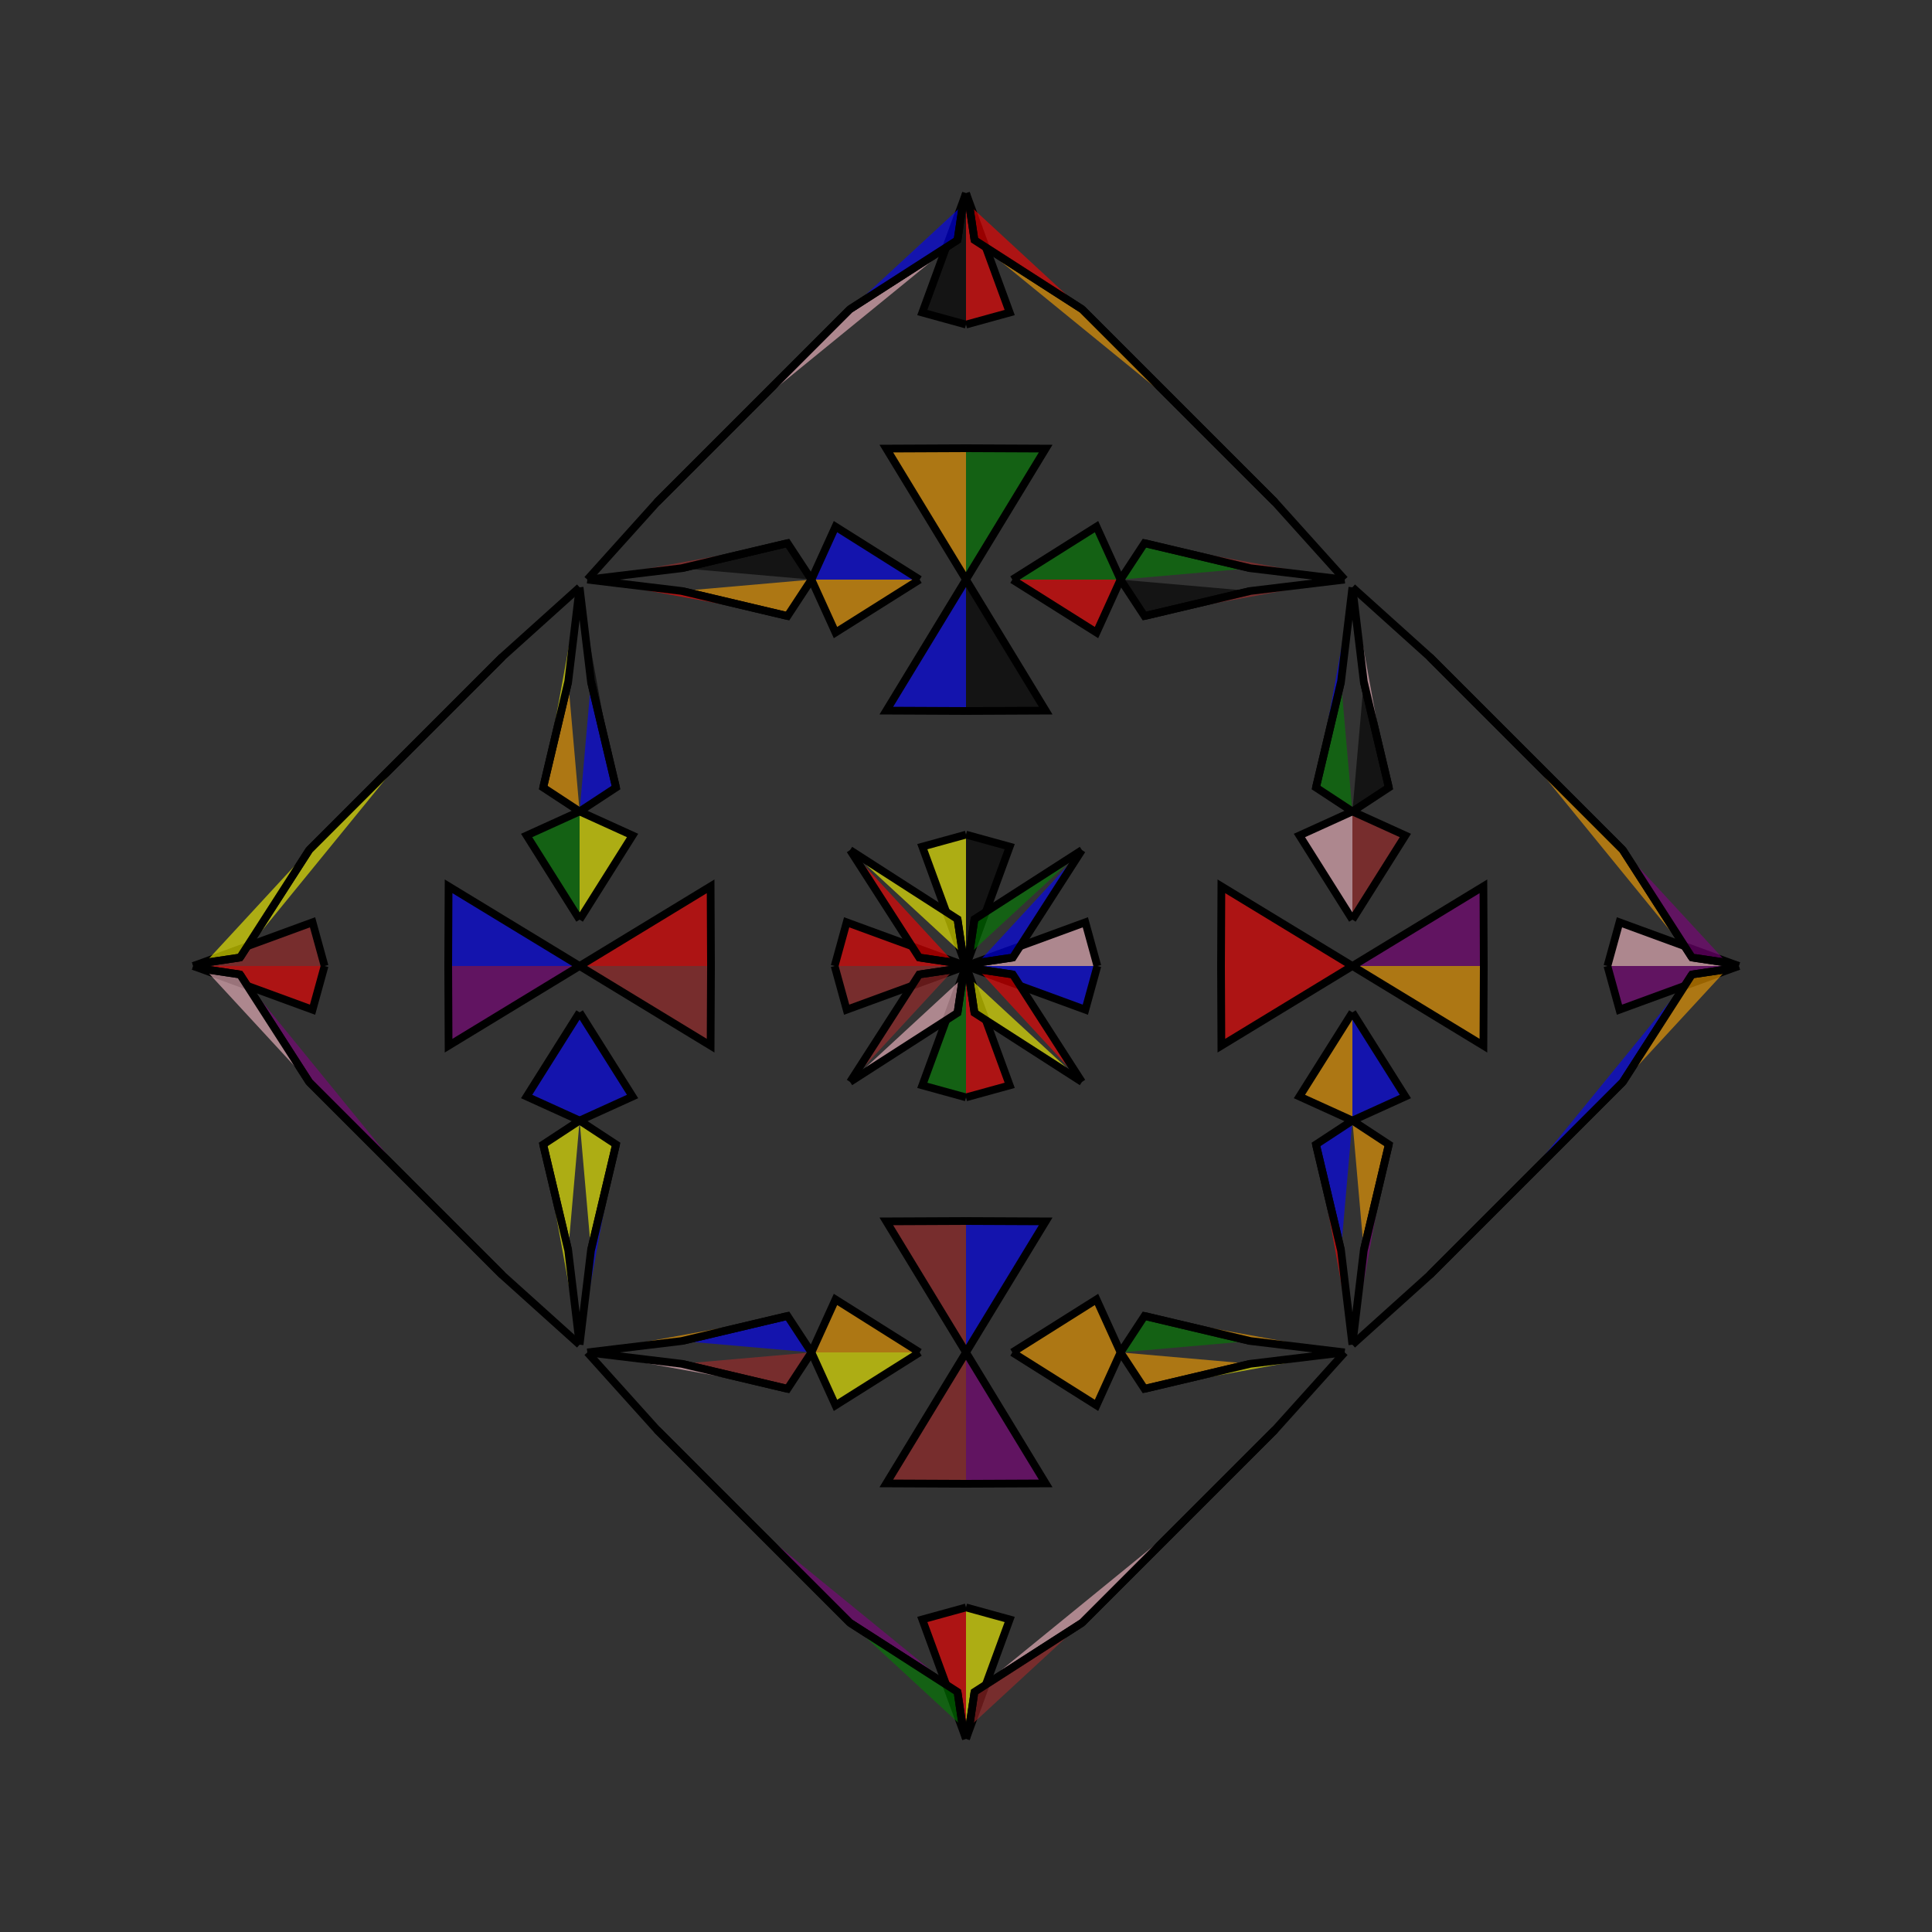 <?xml version="1.0" encoding="UTF-8"?>
<svg xmlns="http://www.w3.org/2000/svg" xmlns:xlink="http://www.w3.org/1999/xlink"
     width="250" height="250" viewBox="-125.0 -125.0 250 250">
<rect x="-125.0" y="-125.0" width="250" height="250" fill="#333333" stroke="none"/>
<defs>
</defs>
<path d="M0.0,-0.0 L15.443,-5.655 L17.0,-0.0" fill="pink" fill-opacity="0.6" stroke="black" stroke-width="1" />
<path d="M0.0,-0.0 L15.443,5.655 L17.0,-0.0" fill="blue" fill-opacity="0.6" stroke="black" stroke-width="1" />
<path d="M33.0,-0.0 L33.047,-10.31 L50.0,-0.0" fill="red" fill-opacity="0.6" stroke="black" stroke-width="1" />
<path d="M33.0,-0.0 L33.047,10.31 L50.0,-0.0" fill="red" fill-opacity="0.6" stroke="black" stroke-width="1" />
<path d="M50.0,-6.0 L43.146,-16.888 L50.0,-20.0" fill="pink" fill-opacity="0.6" stroke="black" stroke-width="1" />
<path d="M50.0,6.0 L43.146,16.888 L50.0,20.0" fill="orange" fill-opacity="0.6" stroke="black" stroke-width="1" />
<path d="M50.0,-20.0 L45.287,-23.095 L48.528,-36.792" fill="green" fill-opacity="0.6" stroke="black" stroke-width="1" />
<path d="M50.0,20.0 L45.287,23.095 L48.528,36.792" fill="blue" fill-opacity="0.6" stroke="black" stroke-width="1" />
<path d="M45.287,-23.095 L48.528,-36.792 L50.0,-49.0" fill="blue" fill-opacity="0.6" stroke="black" stroke-width="1" />
<path d="M45.287,23.095 L48.528,36.792 L50.0,49.0" fill="red" fill-opacity="0.6" stroke="black" stroke-width="1" />
<path d="M49.0,50.0 L40.0,60.0 L28.0,72.0" fill="purple" fill-opacity="0.6" stroke="black" stroke-width="1" />
<path d="M49.0,-50.0 L40.0,-60.0 L28.0,-72.0" fill="red" fill-opacity="0.6" stroke="black" stroke-width="1" />
<path d="M40.0,60.0 L28.0,72.0 L15.0,85.0" fill="yellow" fill-opacity="0.6" stroke="black" stroke-width="1" />
<path d="M40.0,-60.0 L28.0,-72.0 L15.0,-85.0" fill="yellow" fill-opacity="0.6" stroke="black" stroke-width="1" />
<path d="M28.0,72.0 L15.0,85.0 L1.097,93.939" fill="pink" fill-opacity="0.6" stroke="black" stroke-width="1" />
<path d="M28.0,-72.0 L15.0,-85.0 L1.097,-93.939" fill="orange" fill-opacity="0.6" stroke="black" stroke-width="1" />
<path d="M15.0,-15.0 L6.061,-1.097 L1.544,-0.425" fill="blue" fill-opacity="0.6" stroke="black" stroke-width="1" />
<path d="M15.0,15.0 L6.061,1.097 L1.544,0.425" fill="red" fill-opacity="0.6" stroke="black" stroke-width="1" />
<path d="M6.061,-1.097 L1.544,-0.425 L0.0,-0.0" fill="brown" fill-opacity="0.6" stroke="black" stroke-width="1" />
<path d="M6.061,1.097 L1.544,0.425 L0.0,-0.0" fill="yellow" fill-opacity="0.6" stroke="black" stroke-width="1" />
<path d="M0.0,-0.0 L-15.443,-5.655 L-17.0,-0.0" fill="red" fill-opacity="0.6" stroke="black" stroke-width="1" />
<path d="M0.0,-0.0 L-15.443,5.655 L-17.0,-0.0" fill="brown" fill-opacity="0.6" stroke="black" stroke-width="1" />
<path d="M-33.0,-0.0 L-33.047,-10.31 L-50.0,-0.0" fill="red" fill-opacity="0.6" stroke="black" stroke-width="1" />
<path d="M-33.0,-0.0 L-33.047,10.31 L-50.0,-0.0" fill="brown" fill-opacity="0.6" stroke="black" stroke-width="1" />
<path d="M-50.0,-6.0 L-43.146,-16.888 L-50.0,-20.0" fill="yellow" fill-opacity="0.6" stroke="black" stroke-width="1" />
<path d="M-50.0,6.0 L-43.146,16.888 L-50.0,20.0" fill="blue" fill-opacity="0.6" stroke="black" stroke-width="1" />
<path d="M-50.0,-20.0 L-45.287,-23.095 L-48.528,-36.792" fill="blue" fill-opacity="0.6" stroke="black" stroke-width="1" />
<path d="M-50.0,20.0 L-45.287,23.095 L-48.528,36.792" fill="yellow" fill-opacity="0.6" stroke="black" stroke-width="1" />
<path d="M-45.287,-23.095 L-48.528,-36.792 L-50.0,-49.0" fill="black" fill-opacity="0.6" stroke="black" stroke-width="1" />
<path d="M-45.287,23.095 L-48.528,36.792 L-50.0,49.0" fill="blue" fill-opacity="0.6" stroke="black" stroke-width="1" />
<path d="M-49.0,50.0 L-40.0,60.0 L-28.0,72.0" fill="orange" fill-opacity="0.6" stroke="black" stroke-width="1" />
<path d="M-49.0,-50.0 L-40.0,-60.0 L-28.0,-72.0" fill="pink" fill-opacity="0.6" stroke="black" stroke-width="1" />
<path d="M-40.0,60.0 L-28.0,72.0 L-15.0,85.0" fill="green" fill-opacity="0.6" stroke="black" stroke-width="1" />
<path d="M-40.0,-60.0 L-28.0,-72.0 L-15.0,-85.0" fill="green" fill-opacity="0.6" stroke="black" stroke-width="1" />
<path d="M-28.0,72.0 L-15.0,85.0 L-1.097,93.939" fill="purple" fill-opacity="0.6" stroke="black" stroke-width="1" />
<path d="M-28.0,-72.0 L-15.0,-85.0 L-1.097,-93.939" fill="pink" fill-opacity="0.6" stroke="black" stroke-width="1" />
<path d="M-15.0,-15.0 L-6.061,-1.097 L-1.544,-0.425" fill="red" fill-opacity="0.6" stroke="black" stroke-width="1" />
<path d="M-15.0,15.0 L-6.061,1.097 L-1.544,0.425" fill="brown" fill-opacity="0.6" stroke="black" stroke-width="1" />
<path d="M-6.061,-1.097 L-1.544,-0.425 L0.0,-0.0" fill="purple" fill-opacity="0.6" stroke="black" stroke-width="1" />
<path d="M-6.061,1.097 L-1.544,0.425 L0.0,-0.0" fill="green" fill-opacity="0.6" stroke="black" stroke-width="1" />
<path d="M100.0,-0.0 L84.557,5.655 L83.0,-0.0" fill="purple" fill-opacity="0.6" stroke="black" stroke-width="1" />
<path d="M100.0,-0.0 L84.557,-5.655 L83.0,-0.0" fill="pink" fill-opacity="0.6" stroke="black" stroke-width="1" />
<path d="M67.0,-0.0 L66.953,10.31 L50.0,-0.0" fill="orange" fill-opacity="0.6" stroke="black" stroke-width="1" />
<path d="M67.0,-0.0 L66.953,-10.31 L50.0,-0.0" fill="purple" fill-opacity="0.6" stroke="black" stroke-width="1" />
<path d="M50.0,6.0 L56.854,16.888 L50.0,20.0" fill="blue" fill-opacity="0.6" stroke="black" stroke-width="1" />
<path d="M50.0,-6.0 L56.854,-16.888 L50.0,-20.0" fill="brown" fill-opacity="0.6" stroke="black" stroke-width="1" />
<path d="M50.0,20.0 L54.713,23.095 L51.472,36.792" fill="orange" fill-opacity="0.6" stroke="black" stroke-width="1" />
<path d="M50.0,-20.0 L54.713,-23.095 L51.472,-36.792" fill="black" fill-opacity="0.6" stroke="black" stroke-width="1" />
<path d="M54.713,23.095 L51.472,36.792 L50.0,49.0" fill="purple" fill-opacity="0.6" stroke="black" stroke-width="1" />
<path d="M54.713,-23.095 L51.472,-36.792 L50.0,-49.0" fill="pink" fill-opacity="0.6" stroke="black" stroke-width="1" />
<path d="M50.0,49.0 L60.0,40.0 L72.0,28.0" fill="pink" fill-opacity="0.6" stroke="black" stroke-width="1" />
<path d="M50.0,-49.0 L60.0,-40.0 L72.0,-28.0" fill="brown" fill-opacity="0.6" stroke="black" stroke-width="1" />
<path d="M60.0,40.0 L72.0,28.0 L85.0,15.0" fill="yellow" fill-opacity="0.6" stroke="black" stroke-width="1" />
<path d="M60.0,-40.0 L72.0,-28.0 L85.0,-15.0" fill="green" fill-opacity="0.6" stroke="black" stroke-width="1" />
<path d="M72.0,28.0 L85.0,15.0 L93.939,1.097" fill="blue" fill-opacity="0.6" stroke="black" stroke-width="1" />
<path d="M72.0,-28.0 L85.0,-15.0 L93.939,-1.097" fill="orange" fill-opacity="0.6" stroke="black" stroke-width="1" />
<path d="M85.0,15.0 L93.939,1.097 L98.456,0.425" fill="orange" fill-opacity="0.6" stroke="black" stroke-width="1" />
<path d="M85.0,-15.0 L93.939,-1.097 L98.456,-0.425" fill="purple" fill-opacity="0.6" stroke="black" stroke-width="1" />
<path d="M93.939,1.097 L98.456,0.425 L100.0,-0.0" fill="blue" fill-opacity="0.6" stroke="black" stroke-width="1" />
<path d="M93.939,-1.097 L98.456,-0.425 L100.0,-0.0" fill="yellow" fill-opacity="0.6" stroke="black" stroke-width="1" />
<path d="M0.0,-0.0 L5.655,-15.443 L0.0,-17.0" fill="black" fill-opacity="0.6" stroke="black" stroke-width="1" />
<path d="M0.0,-0.0 L5.655,15.443 L0.0,17.0" fill="red" fill-opacity="0.6" stroke="black" stroke-width="1" />
<path d="M0.0,100.0 L5.655,84.557 L0.0,83.0" fill="yellow" fill-opacity="0.6" stroke="black" stroke-width="1" />
<path d="M0.0,-100.0 L5.655,-84.557 L0.0,-83.0" fill="red" fill-opacity="0.6" stroke="black" stroke-width="1" />
<path d="M0.0,-33.0 L10.31,-33.047 L0.0,-50.0" fill="black" fill-opacity="0.6" stroke="black" stroke-width="1" />
<path d="M0.0,33.0 L10.31,33.047 L0.0,50.0" fill="blue" fill-opacity="0.6" stroke="black" stroke-width="1" />
<path d="M0.0,67.0 L10.31,66.953 L0.0,50.0" fill="purple" fill-opacity="0.6" stroke="black" stroke-width="1" />
<path d="M0.0,-67.0 L10.31,-66.953 L0.0,-50.0" fill="green" fill-opacity="0.6" stroke="black" stroke-width="1" />
<path d="M6.0,-50.0 L16.888,-43.146 L20.0,-50.0" fill="red" fill-opacity="0.6" stroke="black" stroke-width="1" />
<path d="M6.0,50.0 L16.888,43.146 L20.0,50.0" fill="orange" fill-opacity="0.6" stroke="black" stroke-width="1" />
<path d="M6.0,50.0 L16.888,56.854 L20.0,50.0" fill="orange" fill-opacity="0.6" stroke="black" stroke-width="1" />
<path d="M6.0,-50.0 L16.888,-56.854 L20.0,-50.0" fill="green" fill-opacity="0.6" stroke="black" stroke-width="1" />
<path d="M20.0,-50.0 L23.095,-45.287 L36.792,-48.528" fill="black" fill-opacity="0.6" stroke="black" stroke-width="1" />
<path d="M20.0,50.0 L23.095,45.287 L36.792,48.528" fill="green" fill-opacity="0.6" stroke="black" stroke-width="1" />
<path d="M20.0,50.0 L23.095,54.713 L36.792,51.472" fill="orange" fill-opacity="0.6" stroke="black" stroke-width="1" />
<path d="M20.0,-50.0 L23.095,-54.713 L36.792,-51.472" fill="green" fill-opacity="0.6" stroke="black" stroke-width="1" />
<path d="M23.095,-45.287 L36.792,-48.528 L49.0,-50.0" fill="brown" fill-opacity="0.6" stroke="black" stroke-width="1" />
<path d="M23.095,45.287 L36.792,48.528 L49.0,50.0" fill="orange" fill-opacity="0.6" stroke="black" stroke-width="1" />
<path d="M23.095,54.713 L36.792,51.472 L49.0,50.0" fill="yellow" fill-opacity="0.6" stroke="black" stroke-width="1" />
<path d="M23.095,-54.713 L36.792,-51.472 L49.0,-50.0" fill="brown" fill-opacity="0.6" stroke="black" stroke-width="1" />
<path d="M15.0,-15.0 L1.097,-6.061 L0.425,-1.544" fill="green" fill-opacity="0.6" stroke="black" stroke-width="1" />
<path d="M15.0,15.0 L1.097,6.061 L0.425,1.544" fill="yellow" fill-opacity="0.6" stroke="black" stroke-width="1" />
<path d="M15.0,85.0 L1.097,93.939 L0.425,98.456" fill="brown" fill-opacity="0.6" stroke="black" stroke-width="1" />
<path d="M15.0,-85.0 L1.097,-93.939 L0.425,-98.456" fill="red" fill-opacity="0.6" stroke="black" stroke-width="1" />
<path d="M1.097,-6.061 L0.425,-1.544 L0.0,-0.0" fill="green" fill-opacity="0.6" stroke="black" stroke-width="1" />
<path d="M1.097,6.061 L0.425,1.544 L0.0,-0.0" fill="green" fill-opacity="0.6" stroke="black" stroke-width="1" />
<path d="M1.097,93.939 L0.425,98.456 L0.0,100.0" fill="yellow" fill-opacity="0.6" stroke="black" stroke-width="1" />
<path d="M1.097,-93.939 L0.425,-98.456 L0.0,-100.0" fill="green" fill-opacity="0.6" stroke="black" stroke-width="1" />
<path d="M0.0,100.0 L-5.655,84.557 L0.0,83.0" fill="red" fill-opacity="0.6" stroke="black" stroke-width="1" />
<path d="M0.0,-0.0 L-5.655,-15.443 L0.0,-17.0" fill="yellow" fill-opacity="0.6" stroke="black" stroke-width="1" />
<path d="M0.0,-0.0 L-5.655,15.443 L0.0,17.0" fill="green" fill-opacity="0.6" stroke="black" stroke-width="1" />
<path d="M0.0,-100.0 L-5.655,-84.557 L0.0,-83.0" fill="black" fill-opacity="0.6" stroke="black" stroke-width="1" />
<path d="M0.0,67.0 L-10.31,66.953 L0.0,50.0" fill="brown" fill-opacity="0.6" stroke="black" stroke-width="1" />
<path d="M0.0,-33.0 L-10.31,-33.047 L0.0,-50.0" fill="blue" fill-opacity="0.6" stroke="black" stroke-width="1" />
<path d="M0.0,33.0 L-10.31,33.047 L0.0,50.0" fill="brown" fill-opacity="0.6" stroke="black" stroke-width="1" />
<path d="M0.0,-67.0 L-10.31,-66.953 L0.0,-50.0" fill="orange" fill-opacity="0.6" stroke="black" stroke-width="1" />
<path d="M-6.0,50.0 L-16.888,56.854 L-20.0,50.0" fill="yellow" fill-opacity="0.6" stroke="black" stroke-width="1" />
<path d="M-6.0,-50.0 L-16.888,-43.146 L-20.0,-50.0" fill="orange" fill-opacity="0.6" stroke="black" stroke-width="1" />
<path d="M-6.0,50.0 L-16.888,43.146 L-20.0,50.0" fill="orange" fill-opacity="0.6" stroke="black" stroke-width="1" />
<path d="M-6.0,-50.0 L-16.888,-56.854 L-20.0,-50.0" fill="blue" fill-opacity="0.6" stroke="black" stroke-width="1" />
<path d="M-20.0,50.0 L-23.095,54.713 L-36.792,51.472" fill="brown" fill-opacity="0.6" stroke="black" stroke-width="1" />
<path d="M-20.0,-50.0 L-23.095,-45.287 L-36.792,-48.528" fill="orange" fill-opacity="0.6" stroke="black" stroke-width="1" />
<path d="M-20.0,50.0 L-23.095,45.287 L-36.792,48.528" fill="blue" fill-opacity="0.6" stroke="black" stroke-width="1" />
<path d="M-20.0,-50.0 L-23.095,-54.713 L-36.792,-51.472" fill="black" fill-opacity="0.6" stroke="black" stroke-width="1" />
<path d="M-23.095,54.713 L-36.792,51.472 L-49.0,50.0" fill="pink" fill-opacity="0.6" stroke="black" stroke-width="1" />
<path d="M-23.095,-45.287 L-36.792,-48.528 L-49.0,-50.0" fill="red" fill-opacity="0.6" stroke="black" stroke-width="1" />
<path d="M-23.095,45.287 L-36.792,48.528 L-49.0,50.0" fill="orange" fill-opacity="0.6" stroke="black" stroke-width="1" />
<path d="M-23.095,-54.713 L-36.792,-51.472 L-49.0,-50.0" fill="brown" fill-opacity="0.6" stroke="black" stroke-width="1" />
<path d="M-15.0,85.0 L-1.097,93.939 L-0.425,98.456" fill="green" fill-opacity="0.6" stroke="black" stroke-width="1" />
<path d="M-15.0,-15.0 L-1.097,-6.061 L-0.425,-1.544" fill="yellow" fill-opacity="0.6" stroke="black" stroke-width="1" />
<path d="M-15.0,15.0 L-1.097,6.061 L-0.425,1.544" fill="pink" fill-opacity="0.6" stroke="black" stroke-width="1" />
<path d="M-15.0,-85.0 L-1.097,-93.939 L-0.425,-98.456" fill="blue" fill-opacity="0.6" stroke="black" stroke-width="1" />
<path d="M-1.097,93.939 L-0.425,98.456 L0.0,100.0" fill="black" fill-opacity="0.6" stroke="black" stroke-width="1" />
<path d="M-1.097,-6.061 L-0.425,-1.544 L0.0,-0.0" fill="brown" fill-opacity="0.6" stroke="black" stroke-width="1" />
<path d="M-1.097,6.061 L-0.425,1.544 L0.0,-0.0" fill="red" fill-opacity="0.6" stroke="black" stroke-width="1" />
<path d="M-1.097,-93.939 L-0.425,-98.456 L0.0,-100.0" fill="orange" fill-opacity="0.6" stroke="black" stroke-width="1" />
<path d="M-100.0,-0.0 L-84.557,-5.655 L-83.0,-0.0" fill="brown" fill-opacity="0.6" stroke="black" stroke-width="1" />
<path d="M-100.0,-0.0 L-84.557,5.655 L-83.0,-0.0" fill="red" fill-opacity="0.6" stroke="black" stroke-width="1" />
<path d="M-67.0,-0.0 L-66.953,-10.31 L-50.0,-0.0" fill="blue" fill-opacity="0.6" stroke="black" stroke-width="1" />
<path d="M-67.0,-0.0 L-66.953,10.31 L-50.0,-0.0" fill="purple" fill-opacity="0.6" stroke="black" stroke-width="1" />
<path d="M-50.0,-6.0 L-56.854,-16.888 L-50.0,-20.0" fill="green" fill-opacity="0.6" stroke="black" stroke-width="1" />
<path d="M-50.0,6.0 L-56.854,16.888 L-50.0,20.0" fill="blue" fill-opacity="0.6" stroke="black" stroke-width="1" />
<path d="M-50.0,-20.0 L-54.713,-23.095 L-51.472,-36.792" fill="orange" fill-opacity="0.6" stroke="black" stroke-width="1" />
<path d="M-50.0,20.0 L-54.713,23.095 L-51.472,36.792" fill="yellow" fill-opacity="0.6" stroke="black" stroke-width="1" />
<path d="M-54.713,-23.095 L-51.472,-36.792 L-50.0,-49.0" fill="yellow" fill-opacity="0.6" stroke="black" stroke-width="1" />
<path d="M-54.713,23.095 L-51.472,36.792 L-50.0,49.0" fill="yellow" fill-opacity="0.6" stroke="black" stroke-width="1" />
<path d="M-50.0,-49.0 L-60.0,-40.0 L-72.0,-28.0" fill="brown" fill-opacity="0.6" stroke="black" stroke-width="1" />
<path d="M-50.0,49.0 L-60.0,40.0 L-72.0,28.0" fill="green" fill-opacity="0.6" stroke="black" stroke-width="1" />
<path d="M-60.0,-40.0 L-72.0,-28.0 L-85.0,-15.0" fill="brown" fill-opacity="0.6" stroke="black" stroke-width="1" />
<path d="M-60.0,40.0 L-72.0,28.0 L-85.0,15.0" fill="purple" fill-opacity="0.6" stroke="black" stroke-width="1" />
<path d="M-72.0,-28.0 L-85.0,-15.0 L-93.939,-1.097" fill="yellow" fill-opacity="0.6" stroke="black" stroke-width="1" />
<path d="M-72.0,28.0 L-85.0,15.0 L-93.939,1.097" fill="purple" fill-opacity="0.6" stroke="black" stroke-width="1" />
<path d="M-85.0,-15.0 L-93.939,-1.097 L-98.456,-0.425" fill="yellow" fill-opacity="0.6" stroke="black" stroke-width="1" />
<path d="M-85.0,15.0 L-93.939,1.097 L-98.456,0.425" fill="pink" fill-opacity="0.6" stroke="black" stroke-width="1" />
<path d="M-93.939,-1.097 L-98.456,-0.425 L-100.0,-0.0" fill="brown" fill-opacity="0.6" stroke="black" stroke-width="1" />
<path d="M-93.939,1.097 L-98.456,0.425 L-100.0,-0.0" fill="green" fill-opacity="0.6" stroke="black" stroke-width="1" />
</svg>